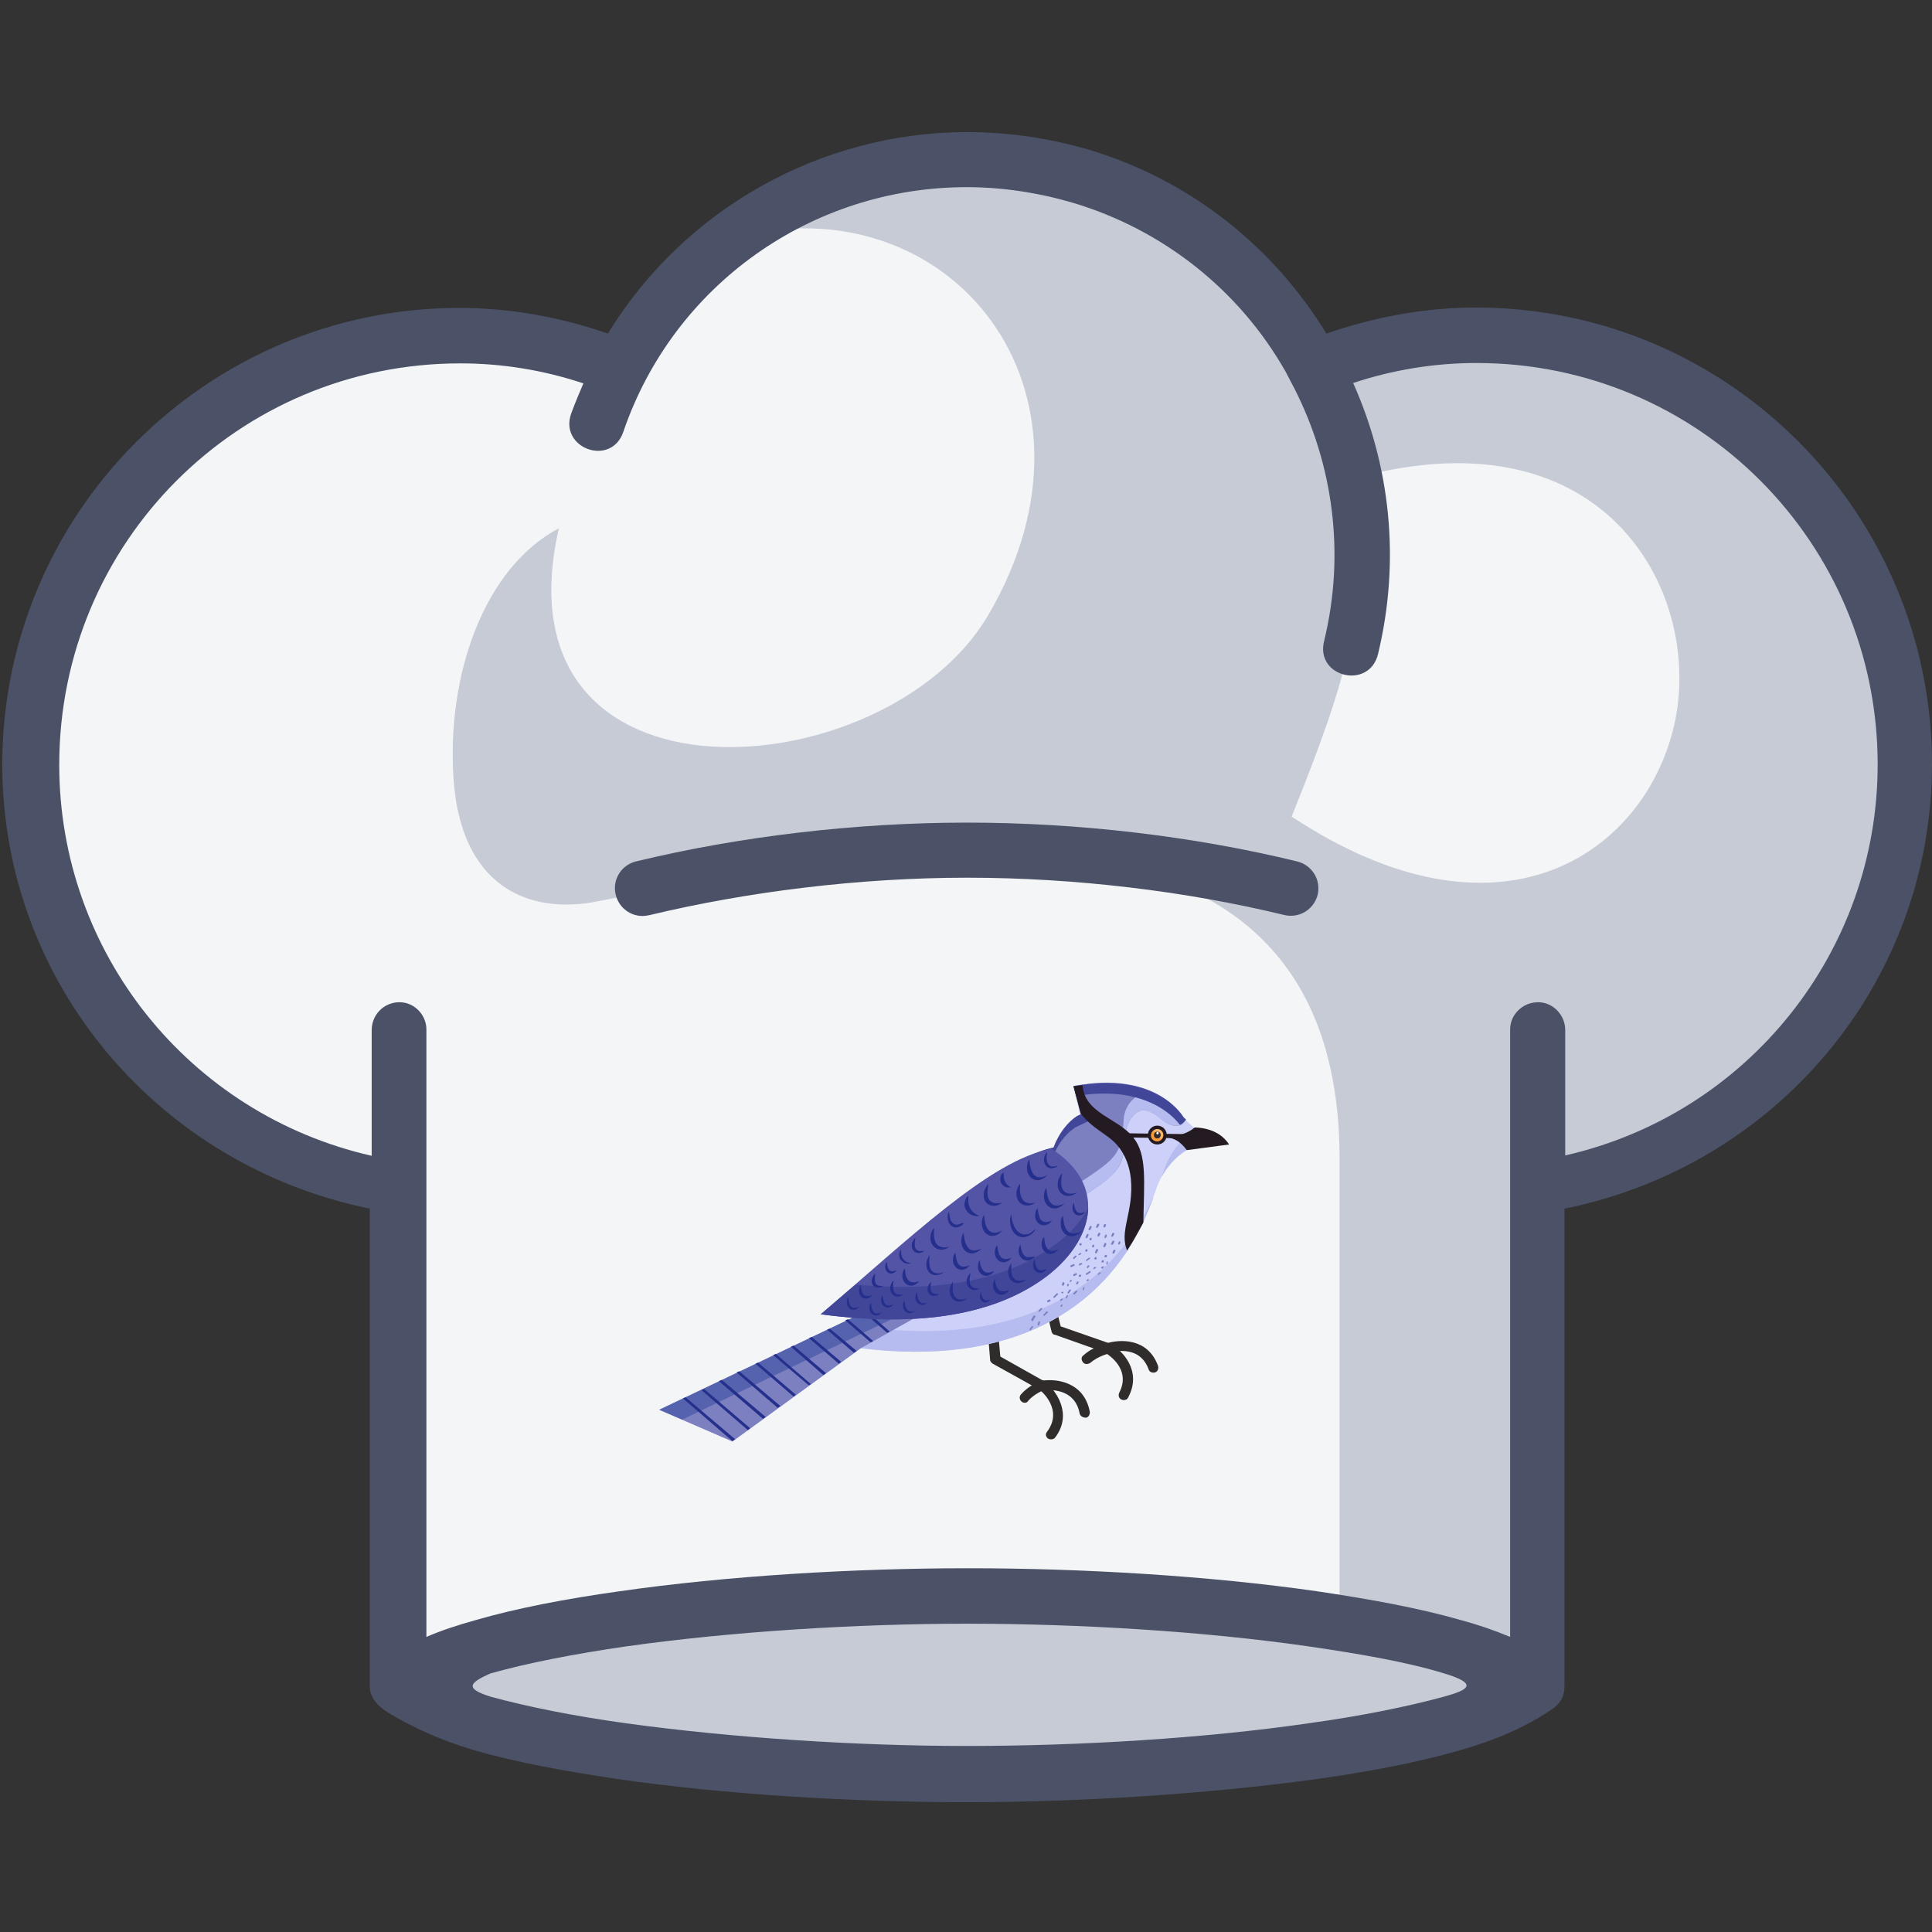 <?xml version="1.0" encoding="utf-8"?>
<!-- Generator: Adobe Illustrator 24.3.0, SVG Export Plug-In . SVG Version: 6.00 Build 0)  -->
<svg version="1.1" id="Layer_1" xmlns="http://www.w3.org/2000/svg" xmlns:xlink="http://www.w3.org/1999/xlink" x="0px" y="0px"
	 viewBox="0 0 512 512" style="enable-background:new 0 0 512 512;" xml:space="preserve">
<rect x="0" y="0" width="512" height="512" fill="#333333" stroke="none"/>
<style type="text/css">
	.st0{fill-rule:evenodd;clip-rule:evenodd;fill:#F4F5F7;}
	.st1{fill-rule:evenodd;clip-rule:evenodd;fill:#C7CBD6;}
	.st2{fill-rule:evenodd;clip-rule:evenodd;fill:#4B5267;}
	.st3{fill:#312C2C;}
	.st4{fill:#CDD1F9;}
	.st5{fill:#B6BCEF;}
	.st6{fill:#7C80C1;}
	.st7{fill:#424699;}
	.st8{fill:#5562AD;}
	.st9{fill:#252F8C;}
	.st10{fill:#241A22;}
	.st11{fill:#5354A6;}
	.st12{fill:#F9B46F;}
	.st13{fill:#F99B39;}
	.st14{fill:#FFFFFF;}
</style>
<g>
	<path class="st0" d="M407.4,315.2c55.8-8,97.3-55.9,97.4-112.4c0-62.8-50.8-113.8-113.6-113.8c-14.7,0-29.2,2.9-42.8,8.5
		c-13.1-24.6-35.6-42.8-62.2-50.7c-48.1-14.4-98.9,7.7-121.8,50.7c-13.6-5.7-28.1-8.5-42.8-8.5C58.8,88.9,8,139.9,8,202.7
		c0.1,56.5,41.6,104.4,97.4,112.4v131.5c17.6,15.2,91.2,23.6,151,23.6s133.4-8.4,151-23.6L407.4,315.2L407.4,315.2z"/>
	<path class="st1" d="M342.3,216.4c15.2-37.8,20-54.4,17.6-89.9c66.5-17.8,91.8,31.7,83.7,66C435.6,226.3,397.5,252.9,342.3,216.4z
		 M259,42.4c-23.3-0.6-46.2,6.7-65,20.7c57.5-15.4,102.8,40.3,67.9,99.9c-27.2,46.4-131.4,54.1-113.8-23
		c-19.7,10.4-29.8,38.7-27.9,66.4c1.9,28.3,19.6,36.1,38,32.5c74.2-14.7,196.8-39.2,196.8,68.3v139.6h52.2V315.2
		c55.8-8,97.3-55.9,97.4-112.4c0-62.8-50.8-113.8-113.6-113.8c-11.8,0-23.4,1.9-34.7,5.5c-2.7,0.9-5.4,1.8-8.2,2.8
		c-13.1-24.5-35.6-42.7-62.2-50.6C277.4,44.1,268.3,42.6,259,42.4L259,42.4z"/>
	<path class="st1" d="M256.3,423.1c-59.8,0-133.4,8.4-151,23.6c17.6,15.2,91.2,23.6,151,23.6c59.9,0,133.5-8.4,151-23.6
		C389.8,431.3,316.2,423.1,256.3,423.1z"/>
	<g>
		<path class="st2" d="M256.3,430.3c29.6,0,62.7,2,90.4,6c13.8,2,26.4,4.2,36.1,7.2c9.3,2.8,6.1,4.4,0,6.1
			c-9.9,2.7-22.3,5.2-36.1,7.1c-27.6,4-60.8,6-90.4,6s-62.7-2.2-90.3-6c-13.8-1.9-26.3-4.4-36.1-7.1c-7-2.2-5.3-3.7,0-6.1
			c9.9-2.8,22.3-5.2,36.1-7.2C193.7,432.4,226.7,430.3,256.3,430.3L256.3,430.3z M256.2,49.6c9.3,0,18.7,1.4,28,4.1
			c23.9,7.1,44.2,23.1,56.5,44.8l2.3,4.4c10.2,20,13.6,43.6,7.9,67c-2.4,9.6,12,13,14.3,3.4c6-24.9,3.2-49.9-6.6-71.8
			c10.5-3.5,21.6-5.3,32.7-5.3c58.8,0,106.3,47.6,106.3,106.4c0,49.6-34.4,92.6-82.8,103.6V273c0-4.1-3.3-7.4-7.2-7.4
			c-4.1,0-7.4,3.3-7.4,7.2l0,0v161c-4.3-1.8-8.7-3.3-13.2-4.5c-10.8-3.1-23.8-5.5-38-7.6c-28.5-4.1-62.2-6.1-92.4-6.1
			s-63.9,2-92.4,6.1c-14.3,2-27.3,4.5-38,7.6c-5,1.4-9.3,2.8-13.2,4.5V273c0.1-4-3.2-7.4-7.1-7.4c-0.1,0-0.1,0-0.2,0
			c-4.1,0.1-7.2,3.4-7.2,7.4v33.3c-48.4-11-82.8-53.9-82.8-103.6c0-58.9,47.4-106.4,106.3-106.4c11.1,0,22.1,1.8,32.6,5.3
			c-1.1,2.6-2.2,5.2-3.2,7.9c-3.4,9.3,10.6,14.4,13.8,4.9C178.5,75.5,215.1,49.6,256.2,49.6z M256.2,35
			c-38.8,0.1-74.9,20.4-95.1,53.4c-12.7-4.4-26-6.8-39.5-6.8C54.8,81.7,0.6,136,0.6,202.7C0.7,260.5,42,308.9,98,320.3v126.4
			c-0.1,3.2,2.2,5.5,4.9,7.2c6.2,3.7,13.5,7.2,23,10c10.8,3.1,23.8,5.5,38,7.6c28.5,4.1,62.1,6.1,92.4,6.1c30.2,0,63.9-2.2,92.4-6.1
			c14.3-2,27.2-4.5,38-7.6c9.9-2.8,17.6-6.3,23.8-10.4c3.2-2,4.1-4,4.1-6.7V320.3c56.1-11.3,97.3-59.8,97.4-117.7
			c0-66.8-54.1-121.1-120.9-121.1c-13.5,0-26.8,2.5-39.6,6.9c-13.9-22.8-35.9-40.7-63.2-48.8C277.9,36.6,267.1,35,256.2,35z"/>
		<path class="st2" d="M256.3,218c-29.8,0-60.4,3.7-87.4,10.2c-4,0.8-6.6,4.6-5.8,8.6c0.8,4,4.6,6.6,8.6,5.8c0.1,0,0.3-0.1,0.5-0.1
			c25.9-6.2,55.5-9.9,84.1-9.9c28.7,0,58.2,3.6,84.1,9.9c4,0.9,7.8-1.5,8.8-5.4c0.9-4-1.5-7.8-5.4-8.8l0,0
			C316.8,221.7,286.2,218,256.3,218z"/>
	</g>
</g>
<g>
	<path class="st3" d="M275.7,368.4l-12.6-7c-0.3-0.2-0.7-0.6-0.7-1l-0.6-7.2c-0.1-0.8,0.5-1.4,1.2-1.5c0.8-0.1,1.4,0.5,1.5,1.2
		l0.6,6.6l11.9,6.7c0.7,0.3,0.9,1.1,0.6,1.8C277.1,368.5,276.3,368.7,275.7,368.4L275.7,368.4L275.7,368.4z"/>
	<path class="st3" d="M286.1,374.5c-1.4-7.2-9.2-6.1-9.5-6c-0.7,0.1-1.4-0.3-1.5-1.1c-0.1-0.7,0.3-1.4,1.1-1.5l0,0
		c3.7-0.6,11.1,0.3,12.6,8.2c0.1,0.7-0.3,1.5-1,1.6C286.9,375.7,286.2,375.2,286.1,374.5z"/>
	<path class="st3" d="M277.7,381.2c-0.6-0.5-0.7-1.2-0.2-1.8c4.4-5.9-1.7-10.9-2-11.1c-0.6-0.5-0.7-1.2-0.2-1.8
		c0.5-0.6,1.2-0.7,1.8-0.2c2.9,2.4,7.2,8.5,2.5,14.7C279.2,381.5,278.3,381.6,277.7,381.2L277.7,381.2z"/>
	<path class="st3" d="M270.7,371.4c-0.6-0.5-0.6-1.4-0.1-1.9c2.2-2.5,5.1-3.5,5.2-3.6c0.7-0.2,1.5,0.1,1.7,0.8s-0.1,1.5-0.8,1.7
		c-0.1,0-2.5,0.9-4.2,2.8C272.2,371.9,271.2,371.9,270.7,371.4L270.7,371.4z M278.7,353l-1.7-7.1c-0.2-0.7,0.2-1.5,0.9-1.6
		c0.7-0.2,1.5,0.2,1.6,0.9l0,0l1.6,6.3L294,356c0.7,0.2,1,1,0.8,1.7c-0.2,0.7-1,1-1.7,0.8l-13.6-4.8
		C279.2,353.8,278.8,353.3,278.7,353z"/>
	<path class="st3" d="M292.3,357.7c-0.2-0.7,0.1-1.5,0.9-1.7c3.6-1.1,11-1.5,13.7,6c0.2,0.7-0.1,1.5-0.8,1.7
		c-0.7,0.2-1.5-0.1-1.7-0.8c-2.5-6.9-10.1-4.5-10.4-4.4C293.2,358.9,292.5,358.4,292.3,357.7z"/>
	<path class="st3" d="M297.2,370.9L297.2,370.9c-0.7-0.3-0.9-1.1-0.6-1.8c3.4-6.5-3.4-10.4-3.7-10.6c-0.7-0.3-0.8-1.1-0.5-1.8
		c0.3-0.7,1.1-0.9,1.8-0.6l0,0c3.3,1.8,8.5,7.2,4.8,14.2C298.7,371,297.9,371.2,297.2,370.9L297.2,370.9z"/>
	<path class="st3" d="M287,361c-0.5-0.6-0.5-1.4,0.1-1.8l0,0c2.6-2.4,6.1-3.1,6.2-3.1c0.7-0.1,1.5,0.3,1.6,1c0.1,0.7-0.3,1.5-1,1.6
		c0,0-2.8,0.6-5,2.5C288.2,361.6,287.4,361.6,287,361L287,361L287,361z"/>
	<path class="st4" d="M303,323.9c-11,23.1-34.4,38.3-74.9,33.4l0,0l-34,24.7l-19.4-8.4l51-24.3c31.3-41.8,53.3-44.7,53.4-44.8
		c2.5-7,7.2-8.9,7.2-8.9l-1.9-7.6c22.1-4.2,29.1,8.3,29.2,8.3l2.9,2.6l-2.2,6c0,0-5.2,2.8-7.8,9.9C306,316.3,304.9,319.6,303,323.9
		L303,323.9z"/>
	<path class="st5" d="M303,323.9c-11,23.2-34.7,38.3-74.9,33.4l0,0l-34,24.7l-19.4-8.4l6.9-3.3l14.6,6.2l34-24.7l0,0
		c40.2,5,63.9-10.2,74.9-33.4c0.2-0.3,0.3-0.8,0.6-1.1C305,319.1,304.1,321.3,303,323.9L303,323.9z M308.7,309.4
		c2.3-6,6.3-8.9,7.6-9.7l-1.8,5.1c0,0-3.9,2-6.7,7.2C308.2,311,308.5,310,308.7,309.4L308.7,309.4z"/>
	<path class="st6" d="M314.3,296.7c-0.5,0.8-0.9,1.4-2,1.6c-1.4,0.2-2.6-0.3-3.7-1.1c-1.1-0.7-2-1.7-3.3-2.3
		c-1.1-0.7-2.6-0.9-3.7-0.3c-0.3,0.1-0.7,0.5-0.9,0.7c-1.5,1.4-2.3,3.3-2.4,5.2c-0.5,7-0.8,9.2-6.8,13.5c-5,3.6-10.3,6.8-16.2,8.5
		c-5.9,1.7-12.3,1.9-18-0.5c-2.4-1-2.6-2-2.3-3.9c0-0.1,0-0.3,0.1-0.5c14.8-12.1,24.1-13.4,24.1-13.4c2.5-7,7.2-8.9,7.2-8.9
		l-1.9-7.5c22.2-4.3,29.1,8.3,29.2,8.3L314.3,296.7L314.3,296.7z"/>
	<path class="st5" d="M314.3,296.7c-0.5,0.8-0.9,1.4-2,1.6c-1.4,0.2-2.6-0.3-3.7-1.1c-1.6-1-4.4-3.9-7-2.6c-0.3,0.1-0.7,0.5-0.9,0.7
		c-4,3.7-1.5,8.5-4,13.4c-1.1,2.3-3.2,3.9-5.2,5.3c-5,3.6-10.3,6.8-16.2,8.5c-5.9,1.7-12.3,1.9-18-0.5c-2.5-1-2.6-2-2.3-3.9
		c0-0.1,0-0.3,0.1-0.5c0.1-0.1,0.2-0.1,0.3-0.2c0.3,0.3,0.9,0.6,1.4,0.7c5.7,2.3,12.1,2.2,18,0.5c5.9-1.7,11.2-4.9,16.2-8.5
		c5.8-4.1,6.3-6.3,6.8-13.5c0.1-1.9,1-3.9,2.4-5.2c0.3-0.3,0.7-0.6,0.9-0.7c1.1-0.6,2.6-0.3,3.7,0.3c2.2,1.1,4.2,3.7,6.9,3.4
		c0.2,0,0.3-0.1,0.5-0.1c1,1.1,1.4,1.9,1.4,1.9l0.5,0.5H314.3z"/>
	<path class="st7" d="M291,295.7v0.2c0,0-5.2,2.5-5.9,2.8c-3.1,2-5.1,5.1-6.3,8.5c0,0-9.1,1.2-23.8,13.1c-0.3-0.7-0.2-1.5,0-2.3
		c0-0.1,0-0.3,0.1-0.5c14.9-12,24.1-13.4,24.1-13.4c1.5-4,4-6.9,6.3-8.4c0,0,0,0,0.1,0C287.3,294.7,289.1,295.1,291,295.7L291,295.7
		z M314.3,296.7c-0.5,0.6-0.8,1.1-1.6,1.4c-3.5-4.5-10.3-8.3-19.9-8.3c-2.6,0-5.1,0.2-7.6,0.7l-0.7-2.7c0.8-0.1,1.6-0.2,2.4-0.3
		c20.4-2.9,26.7,8.6,26.8,8.7L314.3,296.7L314.3,296.7z"/>
	<path class="st6" d="M273.6,331.8l-45.5,25.5l0,0l-34,24.7l-19.4-8.4l51-24.3c8.7-11.7,16.8-20.3,23.8-26.7L273.6,331.8z"/>
	<path class="st8" d="M273.6,331.8l-2.9,1.6l-18.1-6.9c-7,6.5-5.4,10.4-14.2,22.1l-57.6,27.6l-6-2.6l51-24.3
		c8.7-11.7,16.8-20.3,23.8-26.7L273.6,331.8z"/>
	<path class="st9" d="M194.8,381.4l-0.7,0.5L181,370.6l0.7-0.3L194.8,381.4z M198.8,378.5l-0.6,0.5l-12.3-10.6l0.7-0.3L198.8,378.5z
		 M202.9,375.5l-0.7,0.5l-11.7-10l0.8-0.3L202.9,375.5z M206.8,372.6l-0.7,0.5l-10.9-9.4l0.7-0.3L206.8,372.6z M210.9,369.6
		l-0.6,0.5l-10.1-8.7l0.7-0.3L210.9,369.6z M214.9,366.8l-0.6,0.3l-9.4-8l0.7-0.3L214.9,366.8z M218.9,363.9l-0.7,0.5l-8.6-7.5
		l0.7-0.3L218.9,363.9z M222.9,360.9l-0.6,0.5l-7.9-6.8l0.7-0.3L222.9,360.9z M227,358l-0.7,0.5l-7.1-6.1l0.7-0.3L227,358z
		 M231.4,355.4l-0.7,0.3l-6.7-5.8l0.7-0.3L231.4,355.4z M235.8,352.9l-0.7,0.3l-7.6-6.6c0.1-0.2,0.3-0.3,0.5-0.6L235.8,352.9z"/>
	<path class="st10" d="M309.8,301.5c2.8-0.7,4.9-1.1,6.8-2.7c0,0,6.2-0.2,9.1,4.5l-11.2,1.5C313.4,303.3,312,301.9,309.8,301.5
		L309.8,301.5z"/>
	<path class="st11" d="M277.3,338.3c-11.6,8.7-30.1,14-59.8,10c22.8-19.4,45.3-41.3,61.2-43.8C293.3,313.8,290.2,328.5,277.3,338.3z
		"/>
	<path class="st7" d="M277.3,338.3c-11.6,8.7-30.1,14-59.8,10c3.1-2.6,6.1-5.3,9.3-7.9c25.7,2.5,42.4-2.7,53.1-10.8
		c3.7-2.8,6.6-6,8.5-9.4C288.2,326.6,284,333.2,277.3,338.3z"/>
	<path class="st10" d="M298.7,331.4c-2.2-5.1,1.8-10.3,1-18.9c-0.3-3.3-1.5-6.6-3.7-9.1c-2.8-3.1-6.2-4-9.6-8.3l-1.9-7.2
		c0.8-0.1,1.6-0.2,2.4-0.3c0.5,7.5,9.4,8.7,13.4,13.8c3.7,4.6,2.9,11.2,2.7,22.6C301.8,326.1,300.5,328.7,298.7,331.4L298.7,331.4z"
		/>
	<path class="st10" d="M295.9,300.8c0-0.3,0.2-0.6,0.6-0.5l0,0l21.1,0.3c0.3,0,0.6,0.2,0.5,0.6c0,0.2-0.2,0.5-0.6,0.5l-21.1-0.3
		C296.2,301.3,295.9,301.1,295.9,300.8L295.9,300.8L295.9,300.8z"/>
	<ellipse class="st10" cx="306.7" cy="300.8" rx="2.5" ry="2.5"/>
	<circle class="st12" cx="306.7" cy="300.8" r="1.6"/>
	<path class="st13" d="M308.1,301.6c-0.5,0.8-1.4,1.1-2.2,0.7c-1.4-0.7-1-2.5,0.2-2.9C305.6,300.6,306.8,301.9,308.1,301.6
		C308.2,301.5,308.2,301.6,308.1,301.6z"/>
	<ellipse class="st3" cx="306.7" cy="300.8" rx="0.9" ry="0.9"/>
	<path class="st14" d="M306.6,300.6c-0.3-0.2-0.1-0.8,0.3-0.6C307.3,300.2,306.9,300.8,306.6,300.6z"/>
	<path class="st9" d="M274.8,318.4c-0.2,0.1-0.7,0.6-1.5,0.9c-2.7,0.9-4.8-1.7-3.6-4.6c0.3-0.7,0.7-1,0.7-1c0,0.1-1.1,6.3,4,5
		L274.8,318.4z M259.6,322.2c-0.1,0-0.6,0.2-1.4,0c-0.8-0.1-1.9-0.8-2.4-2c-0.5-1.1,0-2,0.2-2.6c0.3-0.6,0.7-0.7,0.7-0.7
		s-0.1,0.3-0.1,0.8c-0.1,1.6,0.5,3.1,1.8,3.9C259,322.1,259.6,322.2,259.6,322.2L259.6,322.2z M282.2,318.8c0,0-0.1,0.1-0.3,0.3
		c-2.7,2.7-6,0.3-5.1-3.3c0.2-0.7,0.5-1,0.5-1c0.1,0.1-0.1,6.5,4.6,4.2L282.2,318.8z M277.7,311.3c0,0-0.1,0.1-0.3,0.3
		c-2.7,2.7-6,0.3-5.1-3.3c0.2-0.7,0.5-1,0.5-1s0,0.5,0.1,1.1c0.5,3.1,1.8,4.4,4.5,3.1L277.7,311.3L277.7,311.3z M286.8,326.1
		c-0.1,0.1-1.4,1.8-3.2,1.5c-1.6-0.2-2.9-1.9-2.4-4.4c0.2-0.7,0.5-1,0.5-1c0.1,0.1-0.1,6.5,4.6,4.2L286.8,326.1L286.8,326.1z
		 M274.5,325.7c0,0-0.1,0.1-0.3,0.5c-1.9,2.3-4.3,2-5.5,0.5c-0.8-1-1.1-2.4-1-3.7c0.1-0.9,0.3-1.2,0.3-1.2c0.1,0.7,0.2,2.8,1.5,4.3
		c0.5,0.5,1,0.9,1.6,1c0.6,0.1,1.2,0,1.8-0.2C273.7,326.3,274.3,325.8,274.5,325.7L274.5,325.7z M285.4,316.1c0,0-0.1,0.1-0.3,0.2
		c-3.2,2-6-1-4.3-4.4c0.3-0.7,0.7-0.9,0.7-0.9s-0.1,0.5-0.2,1.1C280.6,318,285.2,316,285.4,316.1L285.4,316.1z M280.4,308.9
		c-0.1,0.1-0.5,0.5-1.1,0.6c-1.9,0.6-3.3-1.5-2.3-3.5c0.2-0.5,0.5-0.7,0.5-0.7s0,0.3-0.1,0.8C277,310.4,280.2,308.9,280.4,308.9
		L280.4,308.9z M265.5,318.8c-0.1,0.1-0.7,0.5-1.5,0.7c-1.6,0.3-2.8-0.5-3.2-1.8c-0.3-1.5,0.1-2.5,0.5-3.1c0.3-0.6,0.7-0.8,0.7-0.8
		c0,0.1-1.8,5.8,3.1,5L265.5,318.8L265.5,318.8z M287.6,321.2c0,0-0.1,0.1-0.2,0.2c-1.6,1.7-3.6,0.1-3.1-2c0.1-0.5,0.3-0.6,0.3-0.6
		c0.1,0.6,0.1,1.4,0.6,2c0.5,0.8,1.2,0.8,2,0.5L287.6,321.2L287.6,321.2z M280.5,331.1c-0.1,0.1-0.5,0.6-1,0.9
		c-1.9,1.1-4.1-0.8-3.3-3.4c0.2-0.6,0.5-0.8,0.5-0.8c0.1,0.3-0.1,4.9,3.5,3.4L280.5,331.1L280.5,331.1z M277.4,336.4
		c0,0-0.1,0.1-0.2,0.2c-1.8,1.8-4,0.1-3.3-2.2c0.1-0.5,0.3-0.7,0.3-0.7s0,0.2,0.1,0.7c0.3,1.9,1,2.7,2.7,2L277.4,336.4L277.4,336.4z
		 M278.8,323.5c-0.1,0.1-0.5,0.6-1,0.9c-2,1.1-4.1-0.8-3.3-3.4c0.2-0.6,0.5-0.8,0.5-0.8s0,0.3,0.1,0.8c0.3,2.4,1.2,3.4,3.4,2.6
		L278.8,323.5L278.8,323.5z M252,330.1c-0.2,0.1-0.7,0.6-1.5,0.9c-2.7,0.9-4.8-1.8-3.6-4.6c0.3-0.7,0.7-1,0.7-1s-0.1,0.5-0.1,1.1
		c-0.1,3.1,1.1,4.6,4.1,3.9L252,330.1z M241.6,334.8c-0.1,0-0.5,0.2-1,0.1c-0.7,0-1.6-0.5-2-1.2c-0.5-0.8-0.3-1.8,0.1-2.5l0.1-0.1
		c0,0,0,0.2,0,0.7c0,1.4,0.8,2.5,1.9,2.8C241.1,334.8,241.6,334.8,241.6,334.8z M260.3,330.7c0,0-0.1,0.1-0.3,0.3
		c-2.7,2.7-6,0.3-5.1-3.3c0.2-0.7,0.5-1,0.5-1s0,0.5,0.1,1.1c0.5,3.1,1.8,4.4,4.5,3.1L260.3,330.7L260.3,330.7z M255.4,324.2
		c-0.1,0.1-0.3,0.5-1,0.8c-1.8,1-3.6-0.7-3.2-3.1c0.1-0.6,0.3-0.8,0.3-0.8c0.1,0.7,0.1,1.8,0.7,2.7c0.7,1,1.7,0.9,2.8,0.3
		L255.4,324.2L255.4,324.2z M263.4,336.9c-0.1,0.1-0.3,0.6-0.9,0.9c-1.8,1.1-3.9-0.7-3.2-3.1c0.2-0.6,0.3-0.8,0.3-0.8
		c0.1,0.6,0.2,1.7,0.8,2.6c0.6,0.9,1.6,0.9,2.6,0.5L263.4,336.9z M267.4,341.9c-0.1,0.1-0.3,0.6-0.9,0.9c-1.8,1.1-3.9-0.7-3.2-3.1
		c0.2-0.6,0.3-0.8,0.3-0.8c0.1,0.2,0.2,3.7,2.6,3.3C266.8,342.1,267.3,341.9,267.4,341.9z M262.4,344.3c0,0,0,0.1-0.1,0.2
		c-1.2,1.5-3.1,0.2-2.5-1.6c0.1-0.3,0.2-0.5,0.2-0.5c0,0.3,0.1,1.1,0.5,1.7c0.3,0.6,1,0.6,1.7,0.3L262.4,344.3L262.4,344.3z
		 M274.4,332.8c-0.1,0.1-0.3,0.6-1,0.9c-0.3,0.2-0.9,0.5-1.5,0.3c-1.2-0.1-2.4-1.6-1.8-3.5c0.2-0.6,0.3-0.8,0.3-0.8
		c0.1,0.7,0.2,1.8,0.8,2.7c0.5,0.7,1,0.9,1.8,0.7C273.9,333.2,274.3,332.9,274.4,332.8z M250.2,337.1c-0.1,0.1-0.6,0.5-1.4,0.7
		c-1.9,0.6-3.5-0.9-3.3-3.2c0.2-1.2,0.8-1.9,0.9-2c0,0-0.1,0.3-0.1,0.9C245.8,339.1,250.1,337.1,250.2,337.1L250.2,337.1z
		 M265.7,326c-0.1,0.1-0.6,0.7-1.2,1.1c-2.4,1.4-4.9-0.8-4.2-4.1c0.2-0.7,0.5-1,0.5-1c0.1,0.1-0.1,6.5,4.6,4.2L265.7,326z
		 M245,331.5c-0.1,0.1-0.5,0.3-1,0.5c-1.9,0.5-3.1-1.6-1.9-3.4c0.2-0.5,0.5-0.6,0.5-0.6c-0.1,0.6-0.3,1.6-0.1,2.5
		c0.3,1,1.2,1.2,2.3,1H245z M259.9,341.2c-0.1,0.1-0.5,0.3-1.1,0.6c-2,0.5-3.4-1.7-2.2-3.7c0.3-0.5,0.6-0.7,0.6-0.7
		c0.1,0.1-1.5,4.5,2.4,4L259.9,341.2L259.9,341.2z M268.1,333.3c-0.1,0.1-0.5,0.6-1,0.9c-2,1.1-4.1-0.9-3.3-3.4
		c0.2-0.6,0.5-0.8,0.5-0.8s0,0.3,0.1,0.8c0.3,2.3,1.2,3.4,3.4,2.6L268.1,333.3L268.1,333.3z M239.5,342.9c-0.1,0.1-0.5,0.3-1,0.6
		c-1.9,0.6-3.3-1.5-2.2-3.5c0.2-0.5,0.5-0.6,0.5-0.6s0,0.3-0.1,0.8c-0.1,2,0.3,3.2,2.5,2.8L239.5,342.9L239.5,342.9z M237.6,336.6
		c0,0-0.1,0-0.1,0.2c-0.1,0.2-0.3,0.3-0.6,0.5c-1.4,0.7-2.7-0.6-2.2-2.3c0.1-0.3,0.3-0.6,0.3-0.6s0,0.2,0.1,0.6
		c0.2,1.6,0.8,2.3,2.3,1.7L237.6,336.6L237.6,336.6z M234.1,340.8c0,0-0.1,0-0.2,0.1c-2.2,1.2-3.7-1-2.4-2.9
		c0.3-0.3,0.5-0.6,0.5-0.6s-0.1,0.2-0.1,0.7c-0.2,1.8,0.1,2.8,2,2.7H234.1L234.1,340.8z M231.2,343.2c0,0-0.1,0.1-0.2,0.2
		c-1.7,1.8-4,0.1-3.2-2.2c0.1-0.5,0.3-0.6,0.3-0.6l0.1,0.7c0.3,1.8,0.9,2.6,2.7,2L231.2,343.2z M227.8,346.2c0,0-0.1,0.1-0.2,0.2
		c-1.6,1.7-3.7,0.1-3.1-2c0.1-0.5,0.3-0.6,0.3-0.6c0.1,0.3,0.1,2.3,1.1,2.7c0.5,0.2,1,0,1.5-0.1L227.8,346.2L227.8,346.2z
		 M243.6,339.5c-0.1,0.1-0.5,0.6-1,0.9c-2,1.1-4.1-0.9-3.3-3.4c0.2-0.6,0.5-0.8,0.5-0.8c0.1,0.8,0.1,1.9,0.7,2.8
		c0.7,1,1.7,1,2.8,0.6L243.6,339.5L243.6,339.5z M257,335.3c-0.1,0.1-0.5,0.6-1,0.9c-1.9,1.1-4.1-0.8-3.3-3.4
		c0.2-0.6,0.5-0.8,0.5-0.8s0,0.3,0.1,0.8c0.3,2.4,1.2,3.4,3.4,2.6L257,335.3L257,335.3z M268,314.6c-0.1,0-0.5,0.1-1,0.1
		c-0.7-0.1-1.5-0.6-1.8-1.5c-0.3-0.9,0-1.6,0.2-2c0.3-0.3,0.6-0.5,0.6-0.5c0,0.1-0.3,2.4,1.2,3.5C267.5,314.5,268,314.6,268,314.6
		L268,314.6z M248.9,343c0,0-0.1,0-0.2,0.1c-2.2,1.2-3.7-1-2.4-2.9c0.3-0.3,0.5-0.6,0.5-0.6c-0.1,0.6-0.3,1.5-0.1,2.3
		c0.2,0.9,1,1.1,2,1L248.9,343L248.9,343z M236.9,345.6c0,0-0.1,0.1-0.2,0.2c-1.6,1.7-3.7,0.1-3.1-2c0.1-0.5,0.3-0.6,0.3-0.6
		c0.1,0.3,0.1,2.3,1.1,2.7c0.5,0.2,1,0,1.5-0.1L236.9,345.6L236.9,345.6z M246,344.9c0,0-0.1,0.1-0.2,0.2c-1.6,1.7-3.7,0.1-3.1-2
		c0.1-0.5,0.3-0.6,0.3-0.6c0.1,0.6,0.1,1.5,0.6,2.2c0.5,0.8,1.2,0.8,2.2,0.5L246,344.9L246,344.9z M242.7,347.1c0,0-0.1,0.1-0.2,0.2
		c-1.6,1.7-3.7,0.1-3.1-2c0.1-0.5,0.3-0.6,0.3-0.6c0.1,0.6,0.1,1.5,0.6,2.2c0.5,0.8,1.2,0.8,2.2,0.5L242.7,347.1L242.7,347.1z
		 M233.8,347.7c0,0-0.1,0.1-0.2,0.2c-1.6,1.7-3.7,0.1-3.1-2c0.1-0.5,0.3-0.6,0.3-0.6c0.1,0.3,0.1,2.3,1.1,2.7c0.5,0.2,1,0,1.5-0.1
		L233.8,347.7L233.8,347.7z M256.4,344.1c-0.1,0.1-0.6,0.5-1.4,0.7c-2,0.6-3.5-0.9-3.3-3.2c0.2-1.2,0.8-1.9,0.9-2
		c0,0-0.1,0.3-0.1,0.9C252,346.1,256.3,344,256.4,344.1z M271.9,339.2c-0.1,0.1-0.6,0.5-1.4,0.7c-1.9,0.6-3.5-0.9-3.3-3.2
		c0.2-1.2,0.8-1.9,0.9-2c0,0-0.1,0.3-0.1,0.9c-0.2,2.8,0.8,4.4,3.5,3.6L271.9,339.2L271.9,339.2z"/>
	<path class="st6" d="M294.6,327.7L294.6,327.7c-0.1,0-0.2-0.2-0.1-0.3l0.3-0.6c0.1-0.2,0.6,0,0.5,0.2l-0.3,0.6
		C294.8,327.7,294.7,327.8,294.6,327.7z M292.8,328.1c-0.3-0.1,0-0.5,0.1-0.8c0-0.1,0.2-0.2,0.3-0.1c0.3,0.1,0,0.5-0.1,0.8
		C293,328.1,292.9,328.1,292.8,328.1L292.8,328.1z M292.5,325.2c-0.1,0-0.1-0.2-0.1-0.2l0.2-0.5c0.1-0.2,0.6-0.1,0.5,0.2l-0.2,0.5
		C292.8,325.2,292.7,325.4,292.5,325.2L292.5,325.2L292.5,325.2z M290.8,327.4l0.3-0.6c0.1-0.2,0.6-0.1,0.5,0.2l-0.3,0.6
		C291.2,327.8,290.7,327.6,290.8,327.4z M290.5,325l0.3-0.6c0.1-0.2,0.6-0.1,0.5,0.2l-0.3,0.6C290.7,325.6,290.4,325.4,290.5,325z
		 M287.7,327.8l0.3-0.7c0.1-0.2,0.6-0.1,0.5,0.2l-0.3,0.7C287.9,328.3,287.6,328.1,287.7,327.8z M288.5,325.7l0.3-0.7
		c0.1-0.2,0.6-0.1,0.5,0.2l-0.3,0.7C288.7,326.1,288.3,326,288.5,325.7L288.5,325.7z M288.7,328.4c0.1-0.1,0.1-0.5,0.5-0.3
		c0.3,0.1,0,0.5,0,0.6C289,328.7,288.6,328.6,288.7,328.4L288.7,328.4z M289.4,330.2c0.1-0.1,0.1-0.5,0.5-0.3c0.2,0.1,0,0.5,0,0.6
		C289.6,330.7,289.3,330.4,289.4,330.2L289.4,330.2z M286,329.8c0.1-0.1,0.1-0.5,0.5-0.3s0,0.5,0,0.6C286.3,330,285.9,330,286,329.8
		L286,329.8z M285.9,332.3l0.3-0.2c0.2-0.2,0.6,0.1,0.2,0.3l-0.3,0.2C285.9,332.8,285.6,332.4,285.9,332.3L285.9,332.3z
		 M287.8,337.5l0.9-0.6c0.1-0.1,0.2,0,0.3,0c0.1,0.1,0,0.2,0,0.3l0,0l-0.9,0.6C287.8,338,287.6,337.7,287.8,337.5z M287.9,333.8
		l0.7-0.5c0.2-0.1,0.5,0.2,0.2,0.3l-0.7,0.5C287.9,334.4,287.7,334.1,287.9,333.8z M283.8,335.3l0.7-0.3c0.2-0.1,0.5,0.3,0.1,0.5
		l-0.7,0.3C283.7,335.9,283.5,335.4,283.8,335.3L283.8,335.3z M284.5,337.7l0.6-0.3c0.2-0.1,0.5,0.3,0.1,0.5l-0.6,0.3
		C284.5,338.3,284.3,337.8,284.5,337.7L284.5,337.7z M277.6,344.6l0.5-0.2c0.2-0.1,0.5,0.2,0.2,0.5l-0.5,0.2
		C277.5,345.2,277.4,344.7,277.6,344.6L277.6,344.6z M276.6,348.3l0.7-0.7c0.2-0.2,0.6,0.1,0.3,0.3l-0.7,0.7
		C276.7,348.9,276.3,348.6,276.6,348.3L276.6,348.3z M275.2,347.3l0.6-0.6c0.2-0.2,0.6,0.1,0.3,0.3l-0.6,0.6
		C275.4,347.8,275.1,347.5,275.2,347.3z M275,350.9l0.2-0.6c0-0.1,0.2-0.2,0.3-0.1c0.1,0,0.2,0.2,0.1,0.3l0,0l-0.2,0.6
		C275.2,351.4,274.9,351.2,275,350.9L275,350.9z M281.4,340.4l0.2-0.5c0.1-0.2,0.6-0.1,0.5,0.2l-0.2,0.5
		C281.8,340.9,281.3,340.6,281.4,340.4z M283,342.8c-0.1-0.1-0.1-0.2-0.1-0.3l0.5-0.7c0.1-0.1,0.2-0.1,0.3-0.1
		c0.1,0.1,0.1,0.2,0.1,0.3l0,0l-0.5,0.7C283.3,342.8,283.1,342.8,283,342.8L283,342.8z M281,344.7c-0.1-0.1,0-0.2,0-0.3l0.3-0.2
		c0.2-0.2,0.6,0.1,0.2,0.3l-0.3,0.2C281.2,344.8,281,344.8,281,344.7L281,344.7z M279.2,343.9c-0.1-0.1-0.1-0.2,0-0.3l0.8-0.8
		c0.2-0.2,0.6,0.1,0.3,0.3l-0.7,0.7C279.4,344,279.3,344,279.2,343.9L279.2,343.9z M285.2,340.1c0.1-0.1,0.2-0.6,0.5-0.5
		c0.3,0.1,0,0.5-0.1,0.7C285.5,340.4,285,340.4,285.2,340.1L285.2,340.1z M273.4,350L273.4,350c-0.1,0-0.2-0.2-0.1-0.3l0,0l0.6-1
		c0.1-0.2,0.6,0,0.5,0.2l-0.6,1C273.7,350.2,273.5,350.2,273.4,350L273.4,350z M283.5,339.7c-0.1-0.2,0.2-0.5,0.2-0.5
		c0.2-0.1,0.6,0.2,0.2,0.3l-0.2,0.2C283.6,339.8,283.5,339.8,283.5,339.7L283.5,339.7L283.5,339.7z M284.4,333.3l0.5-0.5
		c0.2-0.2,0.6,0.1,0.3,0.3l-0.5,0.5C284.5,333.8,284.3,333.4,284.4,333.3z M272.9,352.2l0.5-0.7c0.2-0.2,0.6,0,0.3,0.2l-0.5,0.7
		C273.2,352.8,272.7,352.4,272.9,352.2z M285.9,335.2c0.1-0.6,1-0.6,0.9-0.2c0,0.1-0.1,0.2-0.2,0.1c-0.1,0-0.2,0-0.2,0.1
		C286.2,335.5,285.9,335.4,285.9,335.2z M296.4,329.8c-0.1,0-0.1-0.2-0.1-0.2l0.2-0.5c0-0.1,0.2-0.2,0.3-0.1c0.3,0.1,0,0.5,0,0.7
		C296.7,329.8,296.5,329.8,296.4,329.8L296.4,329.8z M294.8,331.9l0.3-0.6c0.1-0.2,0.6-0.1,0.5,0.2l-0.3,0.6
		C295,332.4,294.7,332.1,294.8,331.9L294.8,331.9z M294.5,329.5l0.3-0.6c0.1-0.2,0.6-0.1,0.5,0.2l-0.3,0.6
		C294.7,330,294.2,329.9,294.5,329.5z M290.2,331.8l0.3-0.7c0.1-0.2,0.6-0.1,0.5,0.2l-0.3,0.7C290.5,332.3,290,332,290.2,331.8
		L290.2,331.8z M292.4,330.2l0.3-0.7c0.1-0.2,0.6-0.1,0.5,0.2l-0.3,0.7C292.7,330.7,292.3,330.4,292.4,330.2z M292.7,332.9
		c0.1-0.1,0.1-0.5,0.5-0.3s0,0.5,0,0.6C293,333.2,292.5,333.2,292.7,332.9L292.7,332.9z M293.3,335c-0.3-0.1,0-0.5,0-0.6
		s0.2-0.1,0.2-0.1c0.1,0,0.1,0.2,0.1,0.2l-0.1,0.2C293.7,335,293.4,335.1,293.3,335L293.3,335z M291.9,334.3
		c0.1-0.1,0.1-0.5,0.5-0.3c0.3,0.1,0,0.5,0,0.6C292.2,334.6,291.7,334.5,291.9,334.3L291.9,334.3z M290,333.5
		c0.1-0.1,0.1-0.5,0.5-0.3c0.3,0.1,0,0.5,0,0.6C290.4,333.8,289.9,333.7,290,333.5L290,333.5z M289.8,336.3c-0.1-0.1,0-0.2,0-0.3
		l0.3-0.2c0.2-0.2,0.6,0.1,0.2,0.3l-0.3,0.2C290,336.4,289.9,336.4,289.8,336.3L289.8,336.3z M291.9,336.1c-0.1,0-0.1-0.2-0.1-0.2
		s0-0.1,0.1-0.1l0.3-0.2c0.1-0.1,0.2,0,0.3,0.1c0.1,0.1,0,0.2-0.1,0.3l-0.3,0.2C292,336.2,292,336.2,291.9,336.1L291.9,336.1z
		 M288,339.5c-0.1,0-0.1-0.2-0.1-0.2l0.1-0.1l0.3-0.2c0.1,0,0.2,0,0.3,0.1c0,0.1,0,0.2-0.1,0.2l-0.3,0.2
		C288.1,339.5,288,339.5,288,339.5z M284.5,343c-0.1,0-0.1-0.2-0.1-0.2l0,0l0.7-0.7c0.1-0.1,0.2-0.1,0.3,0c0.1,0.1,0.1,0.2,0,0.3
		l0,0l-0.7,0.7C284.7,343,284.6,343,284.5,343L284.5,343z M281.4,342.7l-0.2-0.1l0.1-0.2c0.1-0.2,0.6,0,0.5,0.2l-0.1,0.2
		L281.4,342.7z M288.1,336c-0.2-0.2,0.1-0.5,0.2-0.6c0.2-0.2,0.6,0.1,0.3,0.3l-0.2,0.2C288.3,336.1,288.2,336.1,288.1,336L288.1,336
		z M281.1,346.3c-0.1-0.1-0.1-0.2,0-0.3l0,0l0.1-0.2c0.2-0.2,0.6,0,0.3,0.2l-0.1,0.2C281.3,346.4,281.2,346.4,281.1,346.3z
		 M291,337.9c-0.1,0-0.1-0.1-0.1-0.2c0.1-0.3,0.5-0.6,0.7-0.5c0.1,0,0.2,0.1,0.1,0.2c0,0.1-0.1,0.2-0.2,0.1c-0.1,0-0.2,0.1-0.2,0.1
		C291.2,337.8,291.1,337.9,291,337.9L291,337.9z M282.8,340.5l0.1-0.2c0.2-0.2,0.6,0.1,0.3,0.3l-0.1,0.2
		C283,341.1,282.7,340.8,282.8,340.5z M286,337.9l0.2-0.1c0.2-0.1,0.5,0.2,0.2,0.5l-0.2,0.1C286,338.5,285.7,338,286,337.9
		L286,337.9z M287,341.9c-0.1,0-0.1-0.2-0.1-0.2l0.2-0.5c0-0.1,0.2-0.1,0.2-0.1c0.1,0,0.1,0.2,0.1,0.2l0,0l-0.2,0.5
		C287.2,342,287.1,342,287,341.9L287,341.9z M282.5,343.8l0.2-0.5c0-0.1,0.2-0.1,0.2-0.1c0.1,0,0.1,0.2,0.1,0.2l0,0l-0.2,0.5
		C282.7,344.3,282.2,344.1,282.5,343.8L282.5,343.8z M287.6,331.4c0.1-0.1,0.1-0.5,0.5-0.3c0.3,0.1,0,0.5,0,0.6
		C287.9,331.7,287.4,331.7,287.6,331.4L287.6,331.4z"/>
</g>
</svg>
